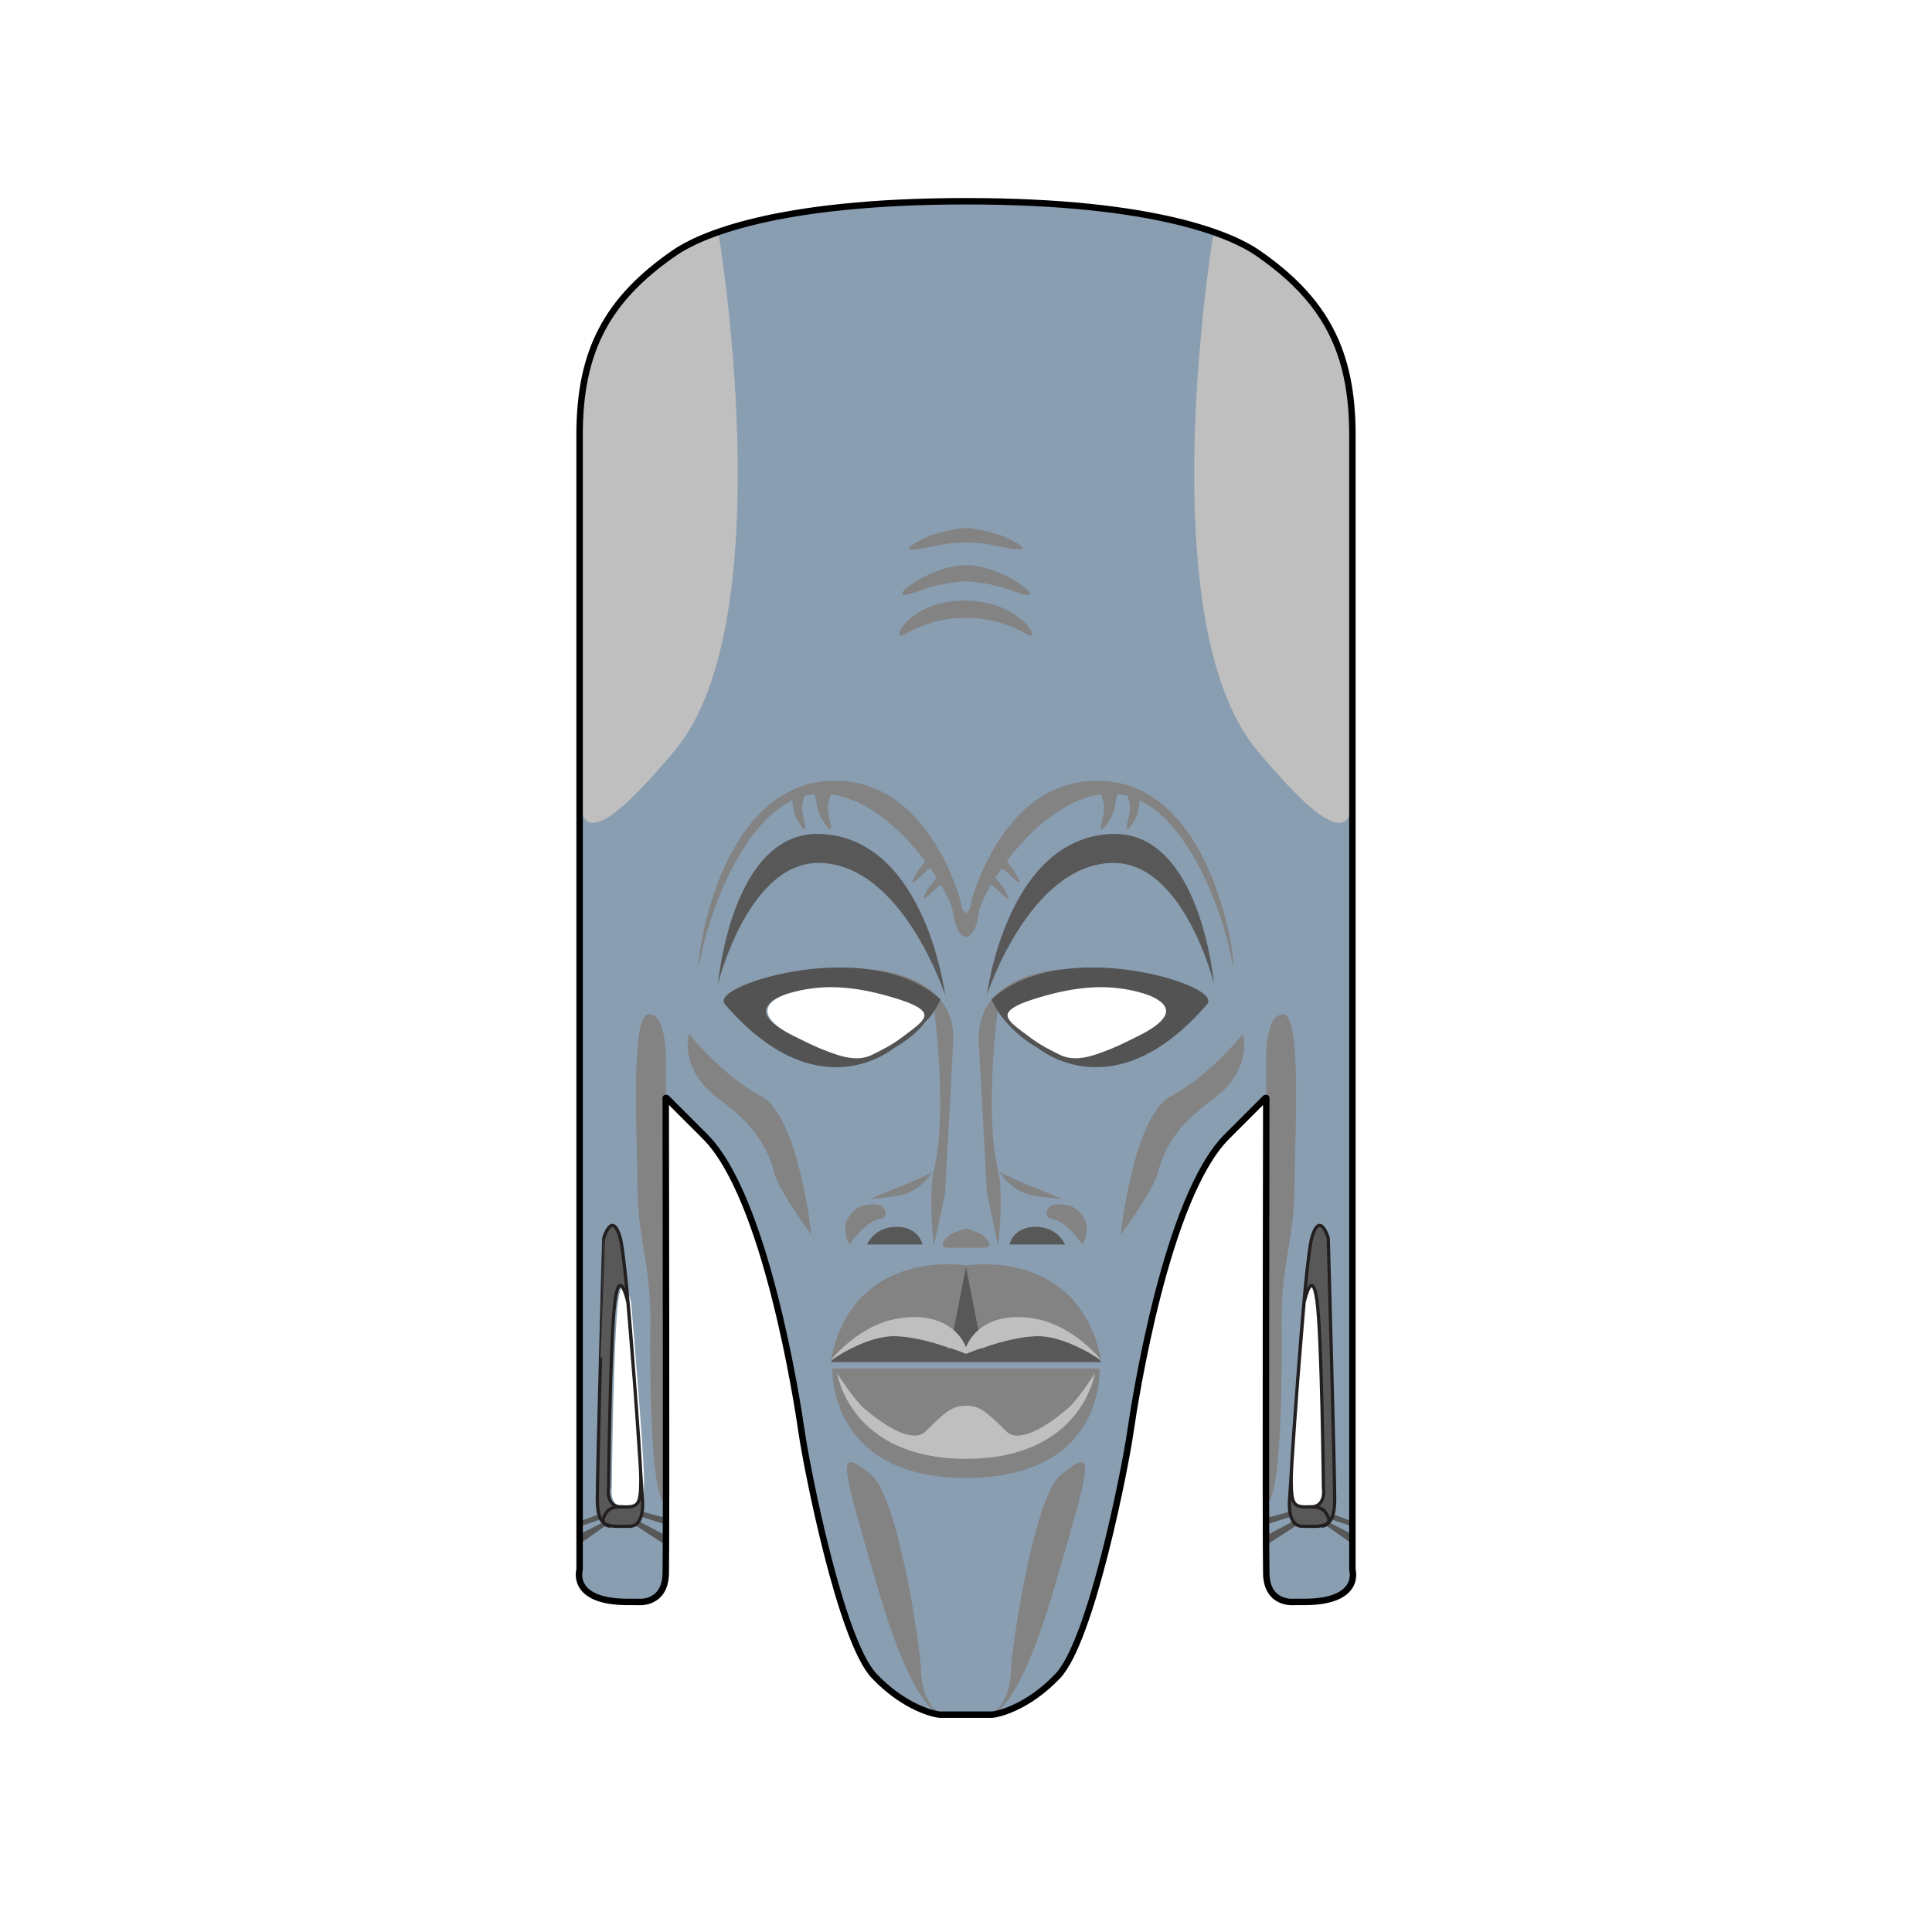 <?xml version="1.0" encoding="utf-8"?>
<!-- Generator: Adobe Illustrator 15.0.2, SVG Export Plug-In . SVG Version: 6.00 Build 0)  -->
<!DOCTYPE svg PUBLIC "-//W3C//DTD SVG 1.1//EN" "http://www.w3.org/Graphics/SVG/1.1/DTD/svg11.dtd">
<svg version="1.1" xmlns="http://www.w3.org/2000/svg" xmlns:xlink="http://www.w3.org/1999/xlink" x="0px" y="0px" width="1200px"
	 height="1200px" viewBox="0 0 1200 1200" style="enable-background:new 0 0 1200 1200;" xml:space="preserve">
<style type="text/css">
<![CDATA[
	.st0{fill:#585858;stroke:#231F20;stroke-width:2;stroke-miterlimit:10;}
	.st1{fill:#838383;}
	.st2{fill:#899EB1;}
	.st3{fill:none;stroke:#000000;stroke-width:4;stroke-linejoin:round;stroke-miterlimit:10;}
	.st4{fill:#585858;}
	.st5{fill:none;stroke:#231F20;stroke-width:2;stroke-miterlimit:10;}
	.st6{fill:#BFBFBF;}
	.st7{fill:#F3D592;}
	.st8{fill:#535353;stroke:#535353;stroke-width:2;stroke-miterlimit:10;}
	.st9{display:none;}
]]>
</style>
<g id="backCOLOR">
	<rect id="background-fill" fill="none" width="1200" height="1200"/>
</g>
<g id="COLOR">
	<path id="mask-fill" class="st2" d="M810,809c0,0,5-23,8-1s4,116,4,116s2,12-8,12s-12,0-12-17S810,809,810,809z M400,919
		c0,17-2,17-12,17s-8-12-8-12s1-94,4-116s8,1,8,1S400,902,400,919z M638.6,644.7c-12-9.1-24.6-16,1.7-24.6c30.1-9.8,50.9-9.8,70.3-4
		c5.7,1.7,31.4,11-2.6,28c-9.7,4.8-14.8,7.4-22,10c-6.3,2.3-18,7-28,2C652.3,653.3,645.8,650.2,638.6,644.7z M544,656.1
		c-10,5-21.7,0.3-28-2c-7.2-2.6-12.3-5.2-22-10c-34-17-8.3-26.3-2.6-28c19.3-5.8,40.2-5.8,70.3,4c26.3,8.6,13.7,15.4,1.7,24.6
		C556.2,650.2,549.7,653.3,544,656.1z M616,1065c3,0,22-4,41-24c21-22.1,42-130,45-151c3-20.7,22.5-146.5,60-184c20-20,24-24,24-24
		h0.5c0,0-0.5,276,0,295.5S804,995,804,995h6c36,0,30-20,30-20V599V270c0-52-17-84-59-113c-15.1-10.4-62-32-181-32
		s-165.9,21.6-181,32c-42,29-59,61-59,113v329v376c0,0-6,20,30,20h6c0,0,17,2,17.5-17.5s0-295.5,0-295.5h0.5c0,0,4,4,24,24
		c37.5,37.5,57,163.3,60,184c3,21,24,128.9,45,151c19,20,38,24,41,24c15,0,16,0,16,0S601,1065,616,1065z"/>
</g>
<g id="MIDTONES">
	<g id="mid-ears">
		<path id="shadow-ear-right" class="st1" d="M786,934c-0.5-19.5,0.5-273,0.5-273s-1.5-31,10.5-31s7,81,7,109s-8,47-8,81
			C796,820,798,934,786,934z"/>
		<path id="shadow-ear-left" class="st1" d="M414,934c0.5-19.5-0.5-273-0.5-273s1.5-31-10.5-31s-7,81-7,109s8,47,8,81
			C404,820,402,934,414,934z"/>
	</g>
	<g id="mid-lips">
		<path class="st1" d="M600,918c87,0,83-68,83-68h-83h-83C517,850,514,918,600,918z"/>
		<path class="st1" d="M600,845h84c-14-71-84-59-84-59s-70-12-84,59H600z"/>
	</g>
	<g id="mid-nose-face">
		<g id="mid-face-right">
			<path class="st1" d="M772,642c0,0,7,22-19,41s-31,35-34,46s-23,38-23,38s8-73.6,31-86C753,667,772,642,772,642z"/>
			<path class="st1" d="M615.9,1064c0,0,15.7,2.1,39-78c23-79,26.2-88,4-70c-16,13-30.1,101.8-31,122
				C626.9,1060,615.9,1064,615.9,1064z"/>
		</g>
		<g id="mid-face-left">
			<path class="st1" d="M428,642c0,0-7,22,19,41s31,35,34,46s23,38,23,38s-8-73.6-31-86C447,667,428,642,428,642z"/>
			<path class="st1" d="M584.1,1064c0,0-15.7,2.1-39-78c-23-79-26.2-88-4-70c16,13,30.1,101.8,31,122
				C573.1,1060,584.1,1064,584.1,1064z"/>
		</g>
		<g id="mid-nose-right">
			<path id="shadow-noseSide-left_1_" class="st1" d="M672.3,773.1c0,0-9.1-14.3-19-16c-6-1-3-8.6,2-9c12-1,15.7,5.2,17,7
				C678.3,763.1,672.3,773.1,672.3,773.1z"/>
			<path class="st1" d="M621,728c0,0,7,13,23,15s16,2,16,2s-11-5-19-8S621,728,621,728z"/>
			<path class="st1" d="M613,741l7,33c0,0,3.5-32.4,0-47c-9-37,0-102,0-102s8-16,40-23c0,0-55,2-52,46L613,741z"/>
			<path class="st1" d="M600,763c0,0,7,2,10,4s8,8,1,8s-11,0-11,0"/>
		</g>
		<g id="mid-nose-left">
			<path id="shadow-noseSide-left" class="st1" d="M527.7,773.1c0,0,9.1-14.3,19-16c6-1,3-8.6-2-9c-12-1-15.7,5.2-17,7
				C521.7,763.1,527.7,773.1,527.7,773.1z"/>
			<path class="st1" d="M579,728c0,0-7,13-23,15s-16,2-16,2s11-5,19-8S579,728,579,728z"/>
			<path class="st1" d="M587,741l-7,33c0,0-3.5-32.4,0-47c9-37,0-102,0-102s-8-16-40-23c0,0,55,2,52,46L587,741z"/>
			<path class="st1" d="M600,763c0,0-7,2-10,4s-8,8-1,8s11,0,11,0"/>
		</g>
	</g>
	<path id="mid-brow" class="st1" d="M678,485c-57,2.7-75,76-75,76s0,5-3,6c-3-1-3-6-3-6s-18-73.3-75-76c-83-4-91.7,137.6-87,111
		c4.3-24.4,23.8-82.8,57.1-98.9c0.1,1.8,0.4,4.3,0.9,6.7c1,5,8.8,16.9,7,8c-0.9-4.5-3.4-9.9-0.2-17.5c2-0.5,4.1-0.9,6.2-1.1
		c0.2,1,1.2,6.1,2,9.8c1,5,9.8,17.9,8,9c-0.9-4.7-3.7-10.4,0.3-18.6c23.1,3.1,44.3,22.8,58.4,41.5l-4.7,6.3c0,0-9,14,3,2
		c2-2,3.6-3.2,4.9-3.9c1.4,1.9,2.6,3.8,3.8,5.7l-4.7,6.2c0,0-9,14,3,2c1.8-1.8,3.3-2.9,4.4-3.7c4.4,7.5,7.1,13.9,7.6,17.5
		c2,15,8,15,8,15s6,0,8-15c0.5-3.6,3.2-10,7.5-17.5c1.2,0.8,2.7,1.9,4.5,3.7c12,12,3-2,3-2l-4.7-6.2c1.2-1.9,2.5-3.8,3.8-5.7
		c1.2,0.7,2.9,2,4.9,3.9c12,12,3-2,3-2l-4.7-6.3c14.1-18.7,35.3-38.4,58.4-41.5c3.9,8.2,1.2,13.8,0.3,18.6c-1.8,8.9,7-4,8-9
		c0.7-3.7,1.8-8.8,2-9.8c2.1,0.2,4.2,0.6,6.2,1.1c3.2,7.6,0.7,13-0.2,17.5c-1.8,8.9,6-3,7-8c0.5-2.3,0.7-4.9,0.9-6.7
		c33.3,16.1,52.8,74.5,57.1,98.9C769.7,622.6,761,481,678,485z"/>
	<g id="mid-forehead">
		<path class="st1" d="M599,373c-35,0-46.9,26.7-37,21c21-12,38-10,38-10s17-2,38,10C647.9,399.7,634,373,599,373z"/>
		<path class="st1" d="M568,368c12.6-4.6,20-6,32-7c12,1,19.4,2.4,32,7c22,8-8-17-32-17S546,376,568,368z"/>
		<path class="st1" d="M581,339c9-2.1,19-2,19-2s10-0.1,19,2c17,4,24,3,4-6c0,0-14-5-23-5s-23,5-23,5C557,342,564,343,581,339z"/>
	</g>
</g>
<g id="SHADOWS">
	<g id="shadow-eyes">
		<path id="shadow-eye-right" class="st8" d="M638.6,644.7c-12-9.1-24.6-16,1.7-24.6c30.1-9.8,50.9-9.8,70.3-4
			c5.7,1.7,31.4,11-2.6,28c-9.7,4.8-14.8,7.4-22,10c-6.3,2.3-18,7-28,2C652.3,653.3,645.8,650.2,638.6,644.7z M645,650
			c1.9,1.1,47,39.1,104-26.9c8.5-9.9-88-41.1-132-2.1C617,621,624,638,645,650z"/>
		<path id="shadow-eye-left" class="st8" d="M542,656.1c-10,5-21.7,0.3-28-2c-7.2-2.6-12.3-5.2-22-10c-34-17-8.3-26.3-2.6-28
			c19.3-5.8,40.2-5.8,70.3,4c26.3,8.6,13.7,15.4,1.7,24.6C554.2,650.2,547.7,653.3,542,656.1z M583,621c-44-39-140.5-7.8-132,2.1
			c57,66,102.1,28,104,26.9C576,638,583,621,583,621z"/>
	</g>
	<g id="shadow-nostrils">
		<g id="shadow-nostril-right">
			<path class="st4" d="M627,773h34.5c0,0-4.4-11-18.3-11C629.2,762,627,773,627,773z"/>
		</g>
		<g id="shadow-nostril-left">
			<path class="st4" d="M573,773h-34.5c0,0,4.4-11,18.3-11C570.8,762,573,773,573,773z"/>
		</g>
	</g>
	<g id="shadow-ear-marks">
		<g id="shadow-earMarks-right">
			<polygon class="st4" points="840,953 826.3,946 823,947 840,959 			"/>
			<path class="st4" d="M827.7,944l12,4l0.3-3l-10.7-4C829.3,941,827.3,940,827.7,944z"/>
			<polygon class="st4" points="786,947 802,942 801,939 786,943 			"/>
			<polygon class="st4" points="806,947 786,960 786,954 803,945 			"/>
		</g>
		<g id="shadow-earMarks-left">
			<polygon class="st4" points="360,953 373.7,946 377,947 360,959 			"/>
			<path class="st4" d="M372.3,944l-12,4l-0.3-3l10.7-4C370.7,941,372.7,940,372.3,944z"/>
			<polygon class="st4" points="414,947 398,942 399,939 414,943 			"/>
			<polygon class="st4" points="394,947 414,960 414,954 397,945 			"/>
		</g>
	</g>
	<g id="shadow-brow">
		<path id="shadow-brow-right" class="st4" d="M613,618c0,0,12-97,77-100c55.8-2.6,64,93,64,93s-18.9-76.8-64-75
			C639,538,613,618,613,618z"/>
		<path id="shadow-brow-left" class="st4" d="M587,618c0,0-12-97-77-100c-55.8-2.6-64,93-64,93s18.9-76.8,64-75
			C561,538,587,618,587,618z"/>
	</g>
	<path id="shadow-lip" class="st4" d="M600,846h84c-1-2-20-16-40-16s-34,8-34,8l-10-51l-10,51c0,0-14-8-34-8s-39,14-40,16H600z"/>
	<g id="shadow-ears">
		<g id="decor-piercing-right">
			<path class="st0" d="M810,809c0,0,5-23,8-1s4,116,4,116s2,12-8,12s-12,0-12-17S810,809,810,809z M825,769c0,0-5-17-10-1
				s-14,163-14,163s-2,17,8,17c13,0,20,2,20-17S825,769,825,769z"/>
			<path class="st5" d="M812,936c0,0,8-1,11,3s4,8-2,9"/>
		</g>
		<g id="decor-piercing-left">
			<path class="st0" d="M398,919c0,17-2,17-12,17s-8-12-8-12s1-94,4-116s8,1,8,1S398,902,398,919z M371,931c0,19,7,17,20,17
				c10,0,8-17,8-17s-9-147-14-163s-10,1-10,1S371,912,371,931z"/>
			<path class="st5" d="M388,936c0,0-8-1-11,3s-4,8,2,9"/>
		</g>
	</g>
</g>
<g id="DECORATIONS">
	<g id="high-lips">
		<path class="st6" d="M664,874.1c-9,8-30,23.9-39,14.9c-13-13-17-15.9-25-15.9s-12,2.9-25,15.9c-9,9-30-6.9-39-14.9
			c-5.8-5.2-16-21-16-21s8,53,80,53s80-53,80-53S669.8,868.9,664,874.1z"/>
		<path class="st6" d="M557,829.9c19.2,1.1,43,11,43,11s23.8-9.9,43-11c18-1,41,15,41,15s-17-22-42-26c-34.6-5.5-42,18-42,18
			s-7.4-23.5-42-18c-25,4-42,26-42,26S539,828.9,557,829.9z"/>
	</g>
	<g id="high-head">
		<g id="decor-texture-right">
			<path class="st6" d="M754,143c0,0-41,242.3,27,323.3c30.2,36,59,64,59,28V255C840,255,840,177,754,143z"/>
		</g>
		<g id="decor-texture-left">
			<path class="st6" d="M446,143c0,0,41,242.3-27,323.3c-30.2,36-59,64-59,28V255C360,255,360,177,446,143z"/>
		</g>
	</g>
</g>
<g id="OUTLINE">
	<path id="mask-outline" class="st3" d="M600,1065c0,0-1,0-16,0c-3,0-22-4-41-24c-21-22.1-42-130-45-151c-3-20.7-22.5-146.5-60-184
		c-20-20-24-24-24-24h-0.5c0,0,0.5,276,0,295.5S396,995,396,995h-6c-36,0-30-20-30-20V599V270c0-52,17-84,59-113
		c15.1-10.4,62-32,181-32s165.9,21.6,181,32c42,29,59,61,59,113v329v376c0,0,6,20-30,20h-6c0,0-17,2-17.5-17.5s0-295.5,0-295.5H786
		c0,0-4,4-24,24c-37.5,37.5-57,163.3-60,184c-3,21-24,128.9-45,151c-19,20-38,24-41,24C601,1065,600,1065,600,1065z"/>
</g>
<g id="GUIDES" class="st9">
</g>
</svg>

